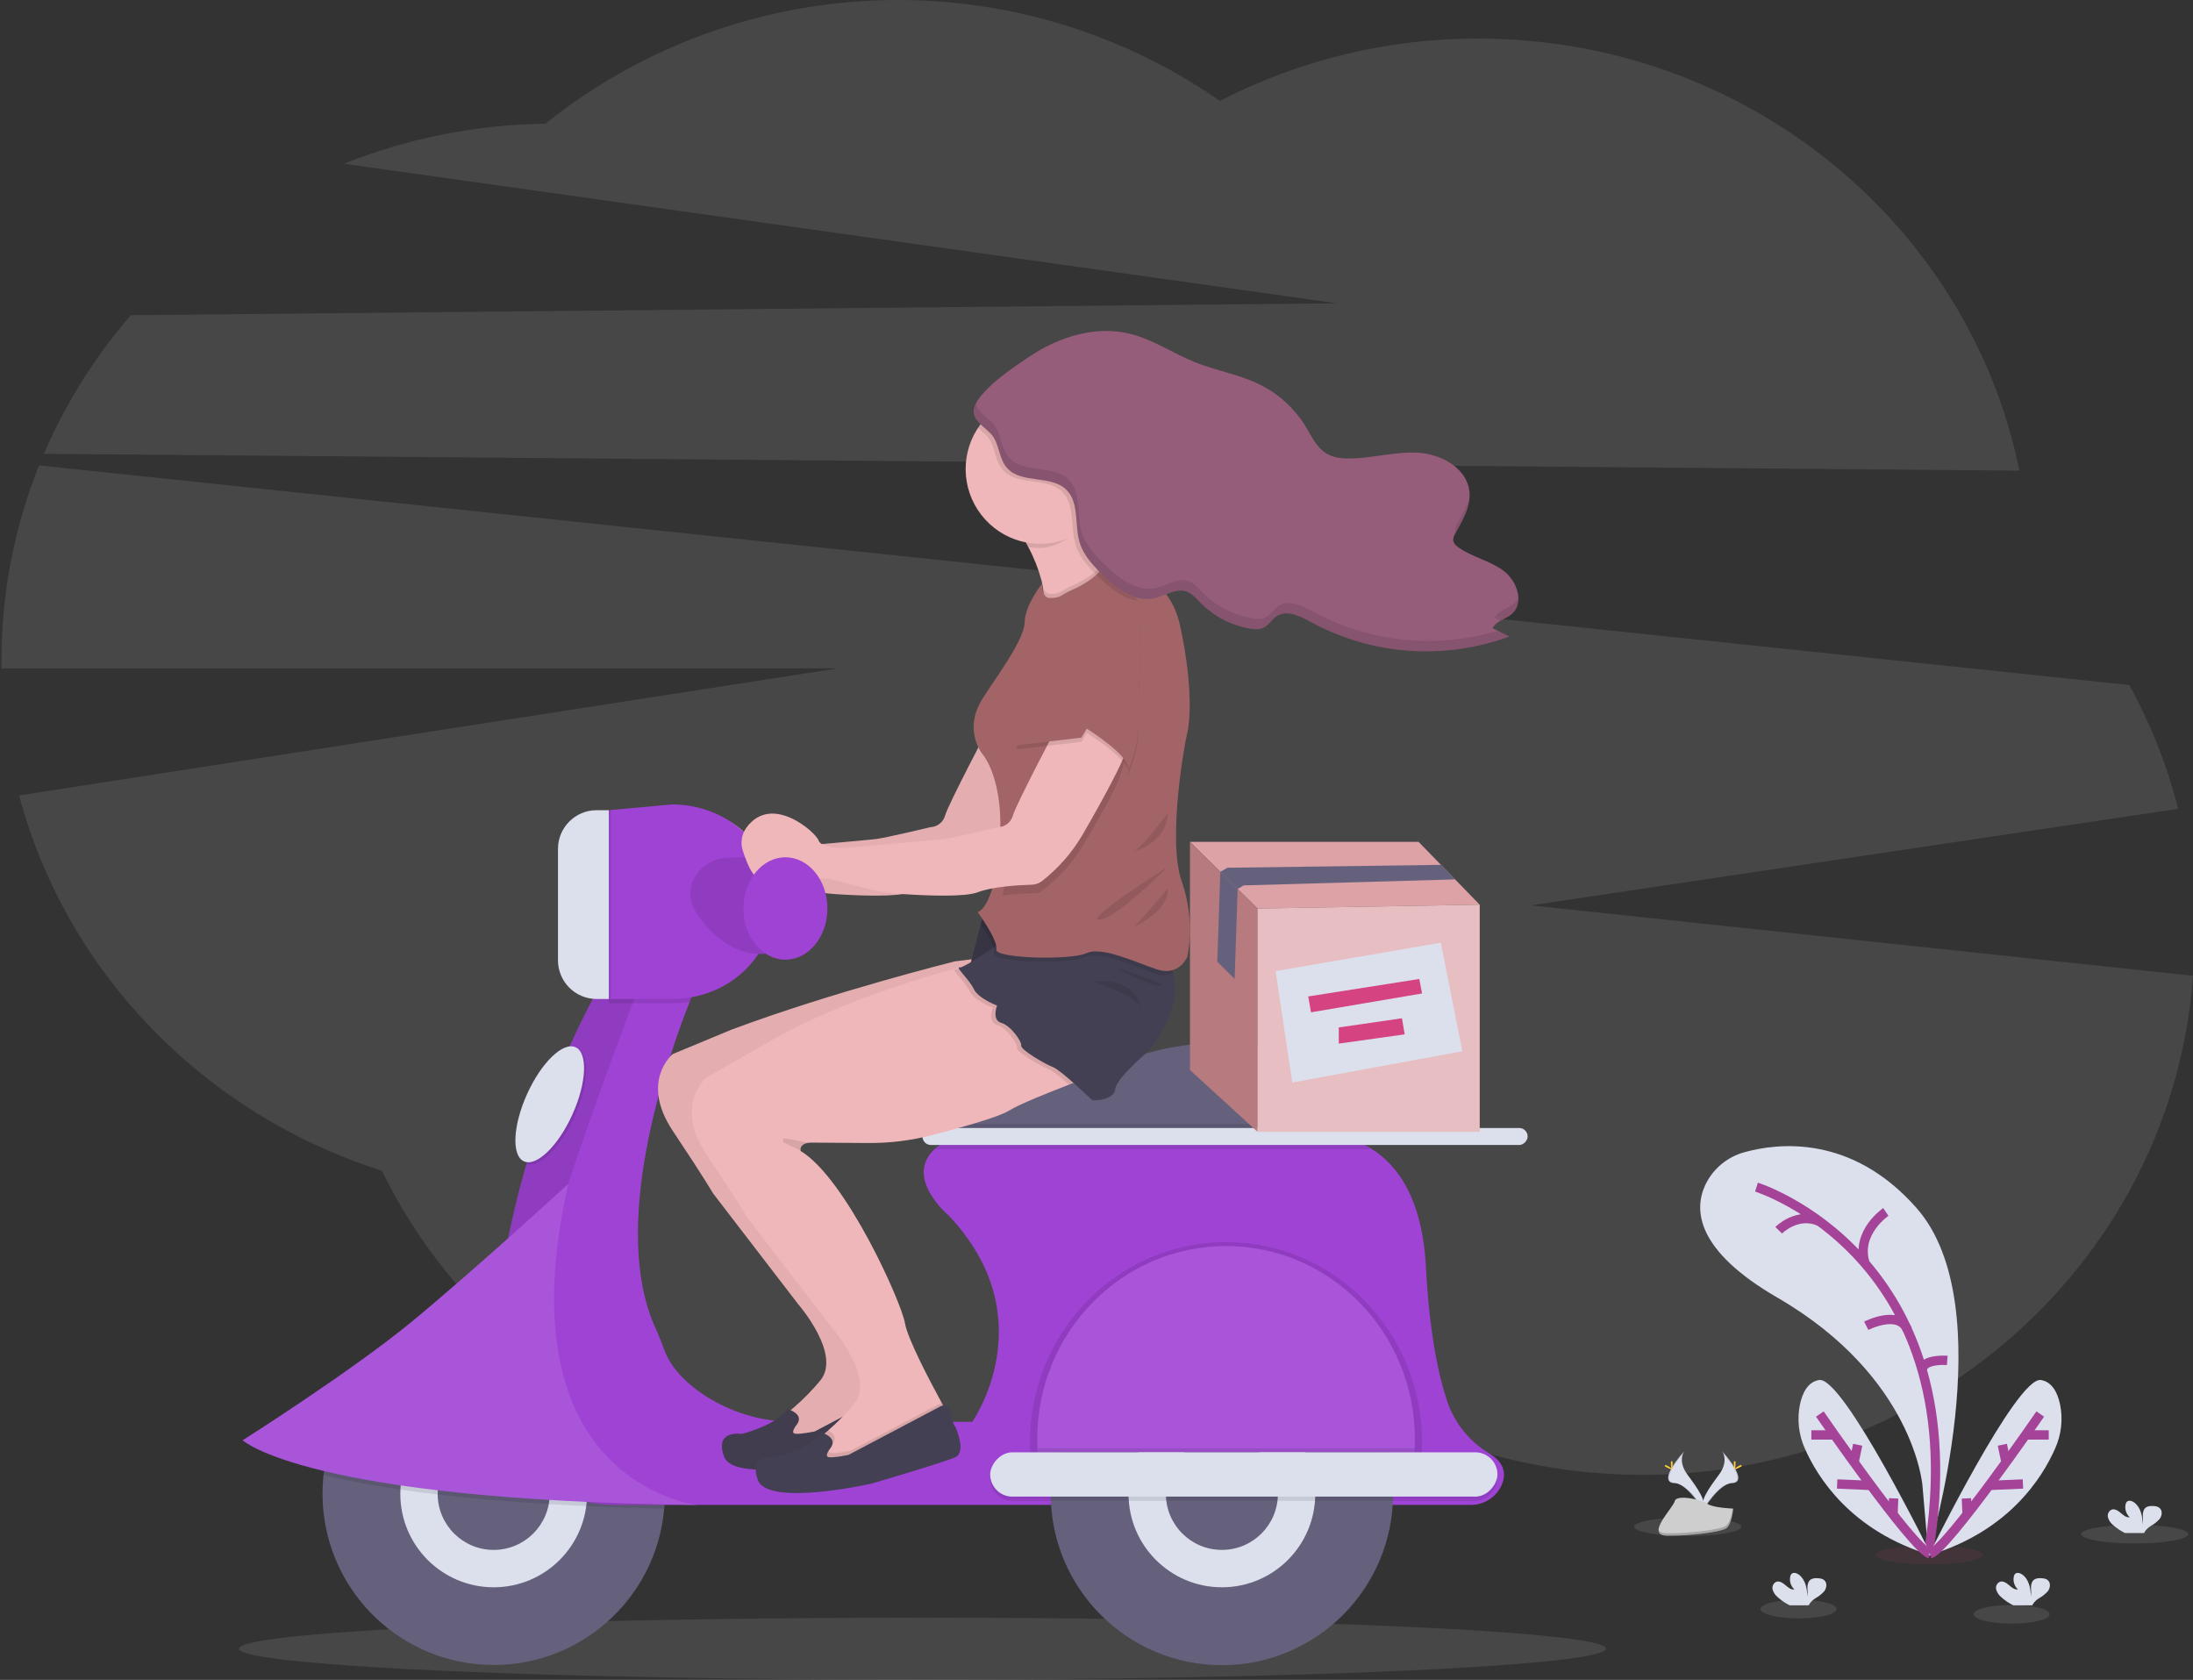 <?xml version="1.0" encoding="UTF-8"?>
<svg width="235px" height="180px" viewBox="0 0 235 180" version="1.1" xmlns="http://www.w3.org/2000/svg" xmlns:xlink="http://www.w3.org/1999/xlink">
    <rect x="0" y="0" width="235" height="180" fill="#333333" stroke="none"/>
    <!-- Generator: Sketch 55.1 (78136) - https://sketchapp.com -->
    <title>undraw_on_the_way_ldaq (3)</title>
    <desc>Created with Sketch.</desc>
    <g id="Designs" stroke="none" stroke-width="1" fill="none" fill-rule="evenodd">
        <g id="Onboarding-Page_3-Gradient" transform="translate(-70, -157)">
            <g id="undraw_on_the_way_ldaq-(3)" transform="translate(187.5, 247) scale(-1, 1) translate(-187.5, -247) translate(70, 157)">
                <path d="M230.296,48.627 C227.972,43.226 224.831,38.216 220.982,33.773 L91.743,32.498 L198.149,17.542 C191.275,14.803 183.957,13.35 176.559,13.256 C155.656,-3.465 126.26,-4.46 104.276,10.809 C95.719,6.405 86.233,4.116 76.612,4.134 C47.896,4.134 23.969,24.039 18.602,50.431 L230.296,48.627 Z" id="Path" fill="#FFFFFF" fill-rule="nonzero" opacity="0.1"></path>
                <path d="M234.84,70.763 C234.846,63.605 233.48,56.513 230.814,49.87 L6.828,73.4 C4.526,77.58 2.765,82.037 1.587,86.663 L70.954,97.009 L0,104.554 C2.134,134.433 27.729,158.026 58.995,158.026 C74.733,158.026 89.035,152.048 99.632,142.298 C110.261,152.232 124.701,158.342 140.609,158.342 C164.213,158.342 184.585,144.892 194.072,125.446 C213.105,119.401 227.89,104.222 232.95,85.232 L145.233,71.617 L234.831,71.617 C234.835,71.333 234.84,71.048 234.84,70.763 Z" id="Path" fill="#FFFFFF" fill-rule="nonzero" opacity="0.1"></path>
                <ellipse id="Oval" fill="#FFFFFF" fill-rule="nonzero" opacity="0.1" cx="6.25" cy="164.381" rx="5.74" ry="1"></ellipse>
                <ellipse id="Oval" fill="#D54381" fill-rule="nonzero" opacity="0.1" cx="28.24" cy="166.612" rx="5.74" ry="1"></ellipse>
                <ellipse id="Oval" fill="#FFFFFF" fill-rule="nonzero" opacity="0.1" cx="54.143" cy="163.591" rx="5.74" ry="1"></ellipse>
                <ellipse id="Oval" fill="#FFFFFF" fill-rule="nonzero" opacity="0.1" cx="19.438" cy="172.967" rx="4.082" ry="1"></ellipse>
                <ellipse id="Oval" fill="#FFFFFF" fill-rule="nonzero" opacity="0.1" cx="42.264" cy="172.406" rx="4.082" ry="1"></ellipse>
                <path d="M28.365,166.434 C28.365,166.434 20.312,140.02 29.623,129.44 C36.591,121.523 44.497,122.471 48.038,123.45 C49.893,123.945 51.437,125.229 52.262,126.963 C53.501,129.633 53.276,133.974 44.537,139.038 C29.903,147.518 28.994,159.148 28.994,159.148 L28.365,166.434 Z" id="Path" fill="#DCE0ED" fill-rule="nonzero"></path>
                <path d="M46.778,127.197 C46.778,127.197 23.042,134.624 28.365,166.434" id="Path" stroke="#A44398"></path>
                <path d="M32.916,129.86 C32.916,129.86 36.184,132.063 35.139,135.376" id="Path" stroke="#A44398"></path>
                <path d="M44.397,131.818 C44.397,131.818 42.396,129.785 39.968,130.906" id="Path" stroke="#A44398"></path>
                <path d="M35.014,142.053 C35.014,142.053 31.506,140.273 30.599,142.498" id="Path" stroke="#A44398"></path>
                <path d="M26.332,145.764 C26.332,145.764 28.967,145.555 29.016,146.817" id="Path" stroke="#A44398"></path>
                <path d="M28.044,166.646 C28.044,166.646 37.475,147.446 40.066,147.867 C41.295,148.067 41.862,149.278 42.12,150.495 C42.44,152.072 42.26,153.71 41.606,155.18 C40.272,158.24 36.666,164.08 28.044,166.646 Z" id="Path" fill="#DCE0ED" fill-rule="nonzero"></path>
                <path d="M39.988,151.511 C39.988,151.511 30.09,165.876 28.178,166.506" id="Path" stroke="#A44398"></path>
                <path d="M40.899,153.752 L38.589,153.752" id="Path" stroke="#A44398"></path>
                <path d="M38.131,159.007 L34.512,159.163" id="Path" stroke="#A44398"></path>
                <path d="M35.928,154.804 L36.322,156.691" id="Path" stroke="#A44398"></path>
                <path d="M32.077,160.549 L32.149,162.265" id="Path" stroke="#A44398"></path>
                <path d="M28.318,166.646 C28.318,166.646 18.887,147.446 16.297,147.867 C15.067,148.067 14.5,149.278 14.242,150.495 C13.925,152.068 14.105,153.701 14.758,155.167 C16.094,158.24 19.689,164.08 28.318,166.646 Z" id="Path" fill="#DCE0ED" fill-rule="nonzero"></path>
                <path d="M16.368,151.511 C16.368,151.511 26.266,165.876 28.178,166.506" id="Path" stroke="#A44398"></path>
                <path d="M15.458,153.752 L17.768,153.752" id="Path" stroke="#A44398"></path>
                <path d="M18.224,159.007 L21.846,159.163" id="Path" stroke="#A44398"></path>
                <path d="M20.43,154.804 L20.036,156.691" id="Path" stroke="#A44398"></path>
                <path d="M24.28,160.549 L24.209,162.265" id="Path" stroke="#A44398"></path>
                <path d="M44.51,171.129 C44.767,170.92 44.955,170.637 45.048,170.319 C45.133,169.99 44.976,169.646 44.672,169.494 C44.328,169.36 43.959,169.6 43.681,169.841 C43.403,170.081 43.08,170.359 42.716,170.308 C43.094,169.959 43.263,169.438 43.16,168.933 C43.145,168.83 43.102,168.733 43.036,168.653 C42.845,168.448 42.498,168.537 42.269,168.697 C41.54,169.209 41.337,170.199 41.333,171.091 C41.293,170.764 41.288,170.434 41.32,170.106 C41.32,169.776 41.226,169.409 40.948,169.233 C40.776,169.139 40.582,169.093 40.386,169.1 C40.057,169.1 39.694,169.12 39.47,169.36 C39.192,169.658 39.263,170.157 39.505,170.486 C39.776,170.791 40.096,171.048 40.452,171.245 C40.72,171.408 40.948,171.628 41.119,171.89 C41.139,171.927 41.156,171.966 41.168,172.006 L43.22,172.006 C43.688,171.774 44.122,171.479 44.51,171.129 L44.51,171.129 Z" id="Path" fill="#DCE0ED" fill-rule="nonzero"></path>
                <path d="M8.575,163.397 C8.833,163.188 9.02,162.906 9.113,162.587 C9.198,162.257 9.041,161.913 8.737,161.76 C8.393,161.628 8.026,161.869 7.746,162.109 C7.466,162.349 7.148,162.625 6.781,162.574 C7.161,162.226 7.33,161.704 7.226,161.199 C7.209,161.097 7.165,161.001 7.099,160.921 C6.908,160.716 6.561,160.803 6.332,160.965 C5.603,161.477 5.4,162.467 5.396,163.359 C5.356,163.032 5.351,162.7 5.383,162.372 C5.383,162.042 5.291,161.677 5.013,161.502 C4.841,161.407 4.646,161.361 4.449,161.368 C4.122,161.355 3.757,161.388 3.533,161.628 C3.255,161.927 3.328,162.425 3.568,162.741 C3.838,163.048 4.16,163.305 4.518,163.502 C4.786,163.664 5.014,163.885 5.185,164.147 C5.205,164.184 5.222,164.223 5.236,164.263 L7.288,164.263 C7.754,164.034 8.187,163.743 8.575,163.397 L8.575,163.397 Z" id="Path" fill="#DCE0ED" fill-rule="nonzero"></path>
                <path d="M20.552,171.129 C20.809,170.92 20.997,170.637 21.09,170.319 C21.175,169.99 21.018,169.646 20.714,169.494 C20.37,169.36 20.001,169.6 19.723,169.841 C19.445,170.081 19.122,170.359 18.758,170.308 C19.136,169.959 19.305,169.438 19.202,168.933 C19.187,168.83 19.144,168.733 19.078,168.653 C18.887,168.448 18.54,168.537 18.311,168.697 C17.582,169.209 17.379,170.199 17.375,171.091 C17.335,170.764 17.33,170.434 17.362,170.106 C17.362,169.776 17.27,169.409 16.992,169.233 C16.82,169.139 16.625,169.093 16.428,169.1 C16.101,169.1 15.736,169.12 15.512,169.36 C15.234,169.658 15.305,170.157 15.547,170.486 C15.818,170.791 16.138,171.048 16.494,171.245 C16.762,171.408 16.99,171.628 17.161,171.89 C17.181,171.927 17.198,171.966 17.21,172.006 L19.262,172.006 C19.73,171.774 20.164,171.479 20.552,171.129 L20.552,171.129 Z" id="Path" fill="#DCE0ED" fill-rule="nonzero"></path>
                <path d="M54.517,155.499 C54.517,155.499 55.286,156.507 54.161,158.026 C53.036,159.546 52.111,160.83 52.485,161.778 C52.485,161.778 54.181,158.954 55.562,158.914 C56.942,158.874 56.035,157.196 54.517,155.499 Z" id="Path" fill="#DCE0ED" fill-rule="nonzero"></path>
                <path d="M54.517,155.499 C54.584,155.596 54.637,155.702 54.675,155.815 C56.022,157.399 56.738,158.876 55.444,158.914 C54.237,158.95 52.792,161.108 52.445,161.653 C52.456,161.695 52.469,161.735 52.485,161.778 C52.485,161.778 54.181,158.954 55.562,158.914 C56.942,158.874 56.035,157.196 54.517,155.499 Z" id="Path" fill="#000000" fill-rule="nonzero" opacity="0.1"></path>
                <path d="M55.946,156.782 C55.946,157.136 55.906,157.423 55.858,157.423 C55.809,157.423 55.769,157.136 55.769,156.782 C55.769,156.429 55.82,156.596 55.869,156.596 C55.918,156.596 55.946,156.429 55.946,156.782 Z" id="Path" fill="#FFD037" fill-rule="nonzero"></path>
                <path d="M56.438,157.205 C56.127,157.374 55.855,157.477 55.833,157.428 C55.811,157.379 56.042,157.205 56.353,157.043 C56.665,156.88 56.54,156.996 56.565,157.043 C56.589,157.089 56.749,157.036 56.438,157.205 Z" id="Path" fill="#FFD037" fill-rule="nonzero"></path>
                <path d="M50.453,155.499 C50.453,155.499 49.683,156.507 50.808,158.026 C51.933,159.546 52.861,160.83 52.485,161.778 C52.485,161.778 50.788,158.954 49.408,158.914 C48.027,158.874 48.943,157.196 50.453,155.499 Z" id="Path" fill="#DCE0ED" fill-rule="nonzero"></path>
                <path d="M50.453,155.499 C50.386,155.596 50.334,155.702 50.297,155.815 C48.95,157.399 48.232,158.876 49.526,158.914 C50.733,158.95 52.18,161.108 52.527,161.653 C52.514,161.695 52.5,161.735 52.485,161.778 C52.485,161.778 50.788,158.954 49.408,158.914 C48.027,158.874 48.943,157.196 50.453,155.499 Z" id="Path" fill="#000000" fill-rule="nonzero" opacity="0.1"></path>
                <path d="M49.023,156.782 C49.023,157.136 49.063,157.423 49.112,157.423 C49.161,157.423 49.201,157.136 49.201,156.782 C49.201,156.429 49.152,156.596 49.103,156.596 C49.054,156.596 49.023,156.429 49.023,156.782 Z" id="Path" fill="#FFD037" fill-rule="nonzero"></path>
                <path d="M48.532,157.205 C48.843,157.374 49.114,157.477 49.139,157.428 C49.163,157.379 48.928,157.205 48.619,157.043 C48.31,156.88 48.43,156.996 48.396,157.043 C48.363,157.089 48.223,157.036 48.532,157.205 Z" id="Path" fill="#FFD037" fill-rule="nonzero"></path>
                <path d="M49.268,161.644 C49.268,161.644 51.42,161.579 52.067,161.117 C52.714,160.654 55.375,160.102 55.537,160.843 C55.7,161.584 58.768,164.528 56.34,164.548 C53.912,164.568 50.7,164.169 50.053,163.776 C49.406,163.382 49.268,161.644 49.268,161.644 Z" id="Path" fill="#CECECE" fill-rule="nonzero"></path>
                <path d="M56.384,164.289 C53.957,164.31 50.742,163.911 50.095,163.517 C49.601,163.217 49.406,162.14 49.341,161.642 L49.268,161.642 C49.268,161.642 49.406,163.379 50.053,163.773 C50.7,164.167 53.912,164.565 56.34,164.545 C57.043,164.545 57.283,164.289 57.269,163.92 C57.169,164.147 56.905,164.285 56.384,164.289 Z" id="Path" fill="#000000" fill-rule="nonzero" opacity="0.2"></path>
                <ellipse id="Oval" fill="#FFFFFF" fill-rule="nonzero" opacity="0.1" cx="136.151" cy="176.654" rx="73.239" ry="3.324"></ellipse>
                <path d="M128.69,77.271 C128.69,77.271 133.359,86.111 133.721,87.372 C133.915,88.091 134.552,88.601 135.295,88.632 C135.295,88.632 139.946,89.744 141.058,89.893 C142.169,90.042 151.805,90.857 151.805,90.857 C151.805,90.857 154.251,90.932 154.546,90.042 C154.818,89.228 159.542,84.949 162.277,88.683 C162.788,89.383 162.935,90.286 162.672,91.112 C162.17,92.714 161.138,95.258 160.031,93.676 C158.475,91.451 156.665,92.076 156.665,93.262 C156.665,94.448 154.175,94.007 153.361,94.174 C152.917,94.265 151.387,94.672 150.064,95.028 C148.529,95.444 146.956,95.705 145.369,95.809 C142.743,95.981 138.872,96.123 137.501,95.605 C135.844,94.975 132.956,94.83 131.72,94.797 C131.311,94.787 130.915,94.645 130.593,94.392 C128.877,93.048 127.426,91.396 126.313,89.522 C124.385,86.184 120.421,79.273 120.688,77.271 C120.955,75.268 128.69,77.271 128.69,77.271 Z" id="Path" fill="#EFB7B9" fill-rule="nonzero"></path>
                <path d="M128.69,77.271 C128.69,77.271 133.359,86.111 133.721,87.372 C133.915,88.091 134.552,88.601 135.295,88.632 C135.295,88.632 139.946,89.744 141.058,89.893 C142.169,90.042 151.805,90.857 151.805,90.857 C151.805,90.857 154.251,90.932 154.546,90.042 C154.818,89.228 159.542,84.949 162.277,88.683 C162.788,89.383 162.935,90.286 162.672,91.112 C162.17,92.714 161.138,95.258 160.031,93.676 C158.475,91.451 156.665,92.076 156.665,93.262 C156.665,94.448 154.175,94.007 153.361,94.174 C152.917,94.265 151.387,94.672 150.064,95.028 C148.529,95.444 146.956,95.705 145.369,95.809 C142.743,95.981 138.872,96.123 137.501,95.605 C135.844,94.975 132.956,94.83 131.72,94.797 C131.311,94.787 130.915,94.645 130.593,94.392 C128.877,93.048 127.426,91.396 126.313,89.522 C124.385,86.184 120.421,79.273 120.688,77.271 C120.955,75.268 128.69,77.271 128.69,77.271 Z" id="Path" fill="#000000" fill-rule="nonzero" opacity="0.05"></path>
                <path d="M182.251,144.056 C180.136,146.356 178.58,147.262 178.653,144.834 C178.876,137.492 165.981,104.295 165.981,104.295 L169.794,104.006 C178.115,118.355 181.21,133.111 182.251,144.056 Z" id="Path"></path>
                <path d="M200.439,160.075 C200.422,169.898 192.682,177.966 182.876,178.383 C173.07,178.8 164.674,171.418 163.824,161.633 C163.797,161.335 163.777,161.037 163.769,160.743 L163.769,160.727 C163.76,160.506 163.755,160.284 163.755,160.06 C163.755,149.922 171.967,141.704 182.097,141.704 C192.227,141.704 200.439,149.922 200.439,160.06 L200.439,160.075 Z" id="Path" fill="#65617D" fill-rule="nonzero"></path>
                <ellipse id="Oval" fill="#DCE0ED" fill-rule="nonzero" cx="182.097" cy="160.064" rx="10.005" ry="10.012"></ellipse>
                <ellipse id="Oval" fill="#65617D" fill-rule="nonzero" cx="182.097" cy="160.064" rx="6.003" ry="6.007"></ellipse>
                <path d="M133.928,125.206 L89.76,126.096 L89.76,119.581 C90.156,114.337 95.541,112.497 100.432,111.92 C104.256,111.486 108.128,111.777 111.844,112.777 C121.215,115.26 127.185,115.741 130.126,115.787 C131.457,115.807 132.59,116.761 132.838,118.07 C132.978,118.816 133.116,119.628 133.245,120.429 C133.343,121.056 133.436,121.675 133.521,122.251 C133.765,123.911 133.928,125.206 133.928,125.206 Z" id="Path" fill="#65617D" fill-rule="nonzero"></path>
                <path d="M169.164,161.25 L77.412,161.25 C75.964,161.265 74.647,160.413 74.066,159.085 C73.375,157.432 74.342,156.378 75.373,155.759 C77.485,154.507 79.085,152.547 79.891,150.228 C80.869,147.335 81.825,142.81 82.201,135.739 C82.588,128.425 85.234,124.81 88.093,123.056 L88.093,123.056 C91.786,120.796 95.834,121.644 95.834,121.644 L133.036,121.942 C133.698,122.242 134.311,122.642 134.853,123.128 C138.168,126.216 133.334,130.247 133.334,130.247 C122.958,141.223 130.813,152.348 130.813,152.348 L149.849,152.348 C153.405,152.366 156.883,151.301 159.82,149.293 C162.392,147.513 163.377,145.793 163.773,144.752 C164.066,143.956 164.364,143.161 164.72,142.391 C169.714,131.554 163.691,113.923 161.092,107.33 C160.447,105.69 160.013,104.734 160.013,104.734 L165.983,104.289 L169.762,104.002 L169.8,104.002 C178.12,118.362 181.212,133.118 182.251,144.051 C182.348,145.081 182.428,146.08 182.493,147.039 C182.731,150.725 181.433,154.344 178.907,157.037 C176.382,159.729 172.855,161.255 169.164,161.25 L169.164,161.25 Z" id="Path" fill="#9F43D5" fill-rule="nonzero"></path>
                <path d="M133.523,122.251 L89.76,122.251 L89.76,120.429 L133.247,120.429 C133.345,121.045 133.439,121.664 133.523,122.251 Z" id="Path" fill="#000000" fill-rule="nonzero" opacity="0.1"></path>
                <path d="M134.855,123.141 L88.446,123.141 C88.326,123.141 88.206,123.117 88.095,123.07 C91.788,120.809 95.836,121.657 95.836,121.657 L133.038,121.955 C133.701,122.256 134.313,122.655 134.855,123.141 L134.855,123.141 Z" id="Path" fill="#000000" fill-rule="nonzero" opacity="0.1"></path>
                <rect id="Rectangle" fill="#DCE0ED" fill-rule="nonzero" x="71.298" y="120.863" width="64.853" height="1.822" rx="0.911"></rect>
                <path d="M182.251,144.056 C180.136,146.356 178.58,147.262 178.653,144.834 C178.876,137.492 165.981,104.295 165.981,104.295 L169.794,104.006 C178.115,118.355 181.21,133.111 182.251,144.056 Z" id="Path" fill="#000000" fill-rule="nonzero" opacity="0.1"></path>
                <path d="M200.328,158.053 C198.138,158.578 195.437,159.112 192.102,159.61 C190.861,159.793 189.527,159.968 188.1,160.135 C184.692,160.54 180.75,160.894 176.197,161.166 C174.907,161.243 173.568,161.313 172.179,161.377 C169.578,161.496 166.794,161.586 163.826,161.648 L163.771,160.758 L163.771,160.743 C167.917,159.067 174.442,154.598 175.492,142.954 C180.803,140.906 186.763,141.44 191.626,144.399 C196.489,147.359 199.704,152.409 200.33,158.071 L200.328,158.053 Z" id="Path" fill="#000000" fill-rule="nonzero" opacity="0.1"></path>
                <path d="M160.311,161.25 C160.311,161.25 181.366,158.963 174.113,126.859 C174.113,126.859 184.516,136.404 190.988,141.708 C197.46,147.013 208.997,154.326 208.997,154.326 C208.997,154.326 202.109,160.767 160.311,161.25 Z" id="Path" fill="#9F43D5" fill-rule="nonzero"></path>
                <path d="M160.311,161.25 C160.311,161.25 181.366,158.963 174.113,126.859 C174.113,126.859 184.516,136.404 190.988,141.708 C197.46,147.013 208.997,154.326 208.997,154.326 C208.997,154.326 202.109,160.767 160.311,161.25 Z" id="Path" fill="#FFFFFF" fill-rule="nonzero" opacity="0.1"></path>
                <ellipse id="Oval" fill="#65617D" fill-rule="nonzero" cx="104.063" cy="160.064" rx="18.342" ry="18.356"></ellipse>
                <ellipse id="Oval" fill="#DCE0ED" fill-rule="nonzero" cx="104.063" cy="160.064" rx="10.005" ry="10.012"></ellipse>
                <ellipse id="Oval" fill="#65617D" fill-rule="nonzero" cx="104.063" cy="160.064" rx="6.003" ry="6.007"></ellipse>
                <path d="M124.628,154.551 C124.628,142.698 115.221,133.089 103.618,133.089 C92.015,133.089 82.608,142.698 82.608,154.551 C82.608,155.052 82.625,155.548 82.659,156.039 L124.577,156.039 C124.611,155.548 124.628,155.052 124.628,154.551 Z" id="Path" fill="#000000" fill-rule="nonzero" opacity="0.1"></path>
                <path d="M123.85,154.181 C123.85,142.767 114.792,133.514 103.618,133.514 C92.444,133.514 83.386,142.767 83.386,154.181 C83.386,154.664 83.404,155.14 83.435,155.614 L123.801,155.614 C123.832,155.14 123.85,154.664 123.85,154.181 Z" id="Path" fill="#9F43D5" fill-rule="nonzero"></path>
                <path d="M123.85,154.181 C123.85,154.513 123.85,154.849 123.825,155.169 C123.825,155.318 123.81,155.465 123.801,155.614 L83.435,155.614 C83.435,155.465 83.417,155.318 83.411,155.169 C83.395,154.842 83.386,154.502 83.386,154.181 C83.386,142.767 92.444,133.514 103.618,133.514 C114.792,133.514 123.85,142.767 123.85,154.181 Z" id="Path" fill="#FFFFFF" fill-rule="nonzero" opacity="0.1"></path>
                <path d="M123.825,155.18 C123.825,155.33 123.81,155.476 123.801,155.625 L83.435,155.625 C83.435,155.476 83.417,155.33 83.411,155.18 L123.825,155.18 Z" id="Path" fill="#000000" fill-rule="nonzero" opacity="0.1"></path>
                <rect id="Rectangle" fill="#000000" fill-rule="nonzero" opacity="0.1" x="74.535" y="156.059" width="54.355" height="4.746" rx="2.373"></rect>
                <rect id="Rectangle" fill="#DCE0ED" fill-rule="nonzero" x="74.535" y="155.614" width="54.355" height="4.746" rx="2.373"></rect>
                <ellipse id="Oval" fill="#000000" fill-rule="nonzero" opacity="0.1" transform="translate(175.869, 118.547) rotate(-24.33) translate(-175.869, -118.547) " cx="175.869" cy="118.547" rx="2.664" ry="6.71"></ellipse>
                <ellipse id="Oval" fill="#DCE0ED" fill-rule="nonzero" transform="translate(176.092, 118.324) rotate(-24.33) translate(-176.092, -118.324) " cx="176.092" cy="118.324" rx="2.664" ry="6.71"></ellipse>
                <path d="M169.76,104.006 L169.76,107.493 L162.979,107.493 C162.348,107.493 161.717,107.443 161.094,107.341 C160.449,105.702 160.016,104.745 160.016,104.745 L165.985,104.3 L169.76,104.006 Z" id="Path" fill="#000000" fill-rule="nonzero" opacity="0.1"></path>
                <path d="M169.76,107.039 L162.979,107.039 C157.023,107.039 152.196,102.589 152.196,97.078 L152.196,96.154 C152.196,90.654 157.023,86.195 162.979,86.195 L169.76,86.812 L169.76,107.039 Z" id="Path" fill="#9F43D5" fill-rule="nonzero"></path>
                <path d="M158.588,92.091 C158.588,92.091 162.646,94.261 160.311,97.932 C160.311,97.932 157.448,102.631 152.946,102.186 L151.307,92.091 C151.307,92.091 156.699,91.591 158.588,92.091 Z" id="Path" fill="#9F43D5" fill-rule="nonzero"></path>
                <path d="M157.03,91.896 C158.336,91.945 159.55,92.585 160.329,93.636 C161.052,94.637 161.483,96.096 160.316,97.932 C160.316,97.932 157.452,102.631 152.95,102.186 L151.312,92.091 C151.312,92.091 154.684,91.769 157.03,91.896 Z" id="Path" fill="#000000" fill-rule="nonzero" opacity="0.1"></path>
                <path d="M169.538,86.812 L170.845,86.812 C173.132,86.812 174.985,88.666 174.985,90.955 L174.985,102.898 C174.985,103.997 174.549,105.051 173.772,105.828 C172.996,106.605 171.943,107.041 170.845,107.041 L169.538,107.041 L169.538,86.812 Z" id="Path" fill="#000000" fill-rule="nonzero" opacity="0.1"></path>
                <path d="M169.76,86.812 L171.068,86.812 C173.354,86.812 175.207,88.666 175.207,90.955 L175.207,102.898 C175.207,103.997 174.771,105.051 173.995,105.828 C173.218,106.605 172.165,107.041 171.068,107.041 L169.76,107.041 L169.76,86.812 L169.76,86.812 Z" id="Path" fill="#DCE0ED" fill-rule="nonzero"></path>
                <path d="M121.618,112.79 C121.618,112.79 122.665,113.173 124.063,113.707 C126.286,114.564 129.421,115.814 130.511,116.499 C131.6,117.185 135.662,118.311 138.703,119.103 C140.958,119.687 143.28,119.974 145.609,119.955 C147.974,119.933 150.84,119.91 151.632,119.91 C151.77,119.909 151.908,119.92 152.045,119.941 C152.877,120.079 152.843,120.638 152.823,120.771 L152.823,120.8 C147.932,123.766 142.003,137.043 141.634,139.267 C141.356,140.936 138.912,145.562 137.707,147.774 C137.303,148.514 137.04,148.984 137.04,148.984 L138.523,150.688 L142.821,152.617 L146.896,154.397 C146.896,154.397 151.196,154.62 151.269,154.397 C151.343,154.175 151.343,151.876 151.343,151.876 C150.819,151.538 150.323,151.16 149.858,150.746 C148.871,149.887 147.956,148.95 147.118,147.945 C144.748,145.126 149.491,139.712 149.491,139.712 L158.606,127.847 C158.606,127.847 159.346,126.512 162.904,121.172 C166.461,115.832 162.904,112.939 162.904,112.939 L156.643,110.338 C145.784,106.271 132.687,103.012 132.687,103.012 L132.5,102.987 L129.724,102.64 L121.618,112.79 Z" id="Path" fill="#EFB7B9" fill-rule="nonzero"></path>
                <path d="M149.593,152.617 C149.593,152.617 150.371,153.536 149.789,153.619 C149.206,153.701 147.676,153.369 147.676,153.369 L137.976,148.252 C137.976,148.252 136.92,147.5 136.671,148.975 C136.422,150.45 136.253,150.31 136.253,150.31 C136.253,150.31 134.975,153.062 136.253,153.632 C137.532,154.201 145.211,156.455 145.211,156.455 C145.211,156.455 156.356,158.987 157.412,156.066 C158.468,153.145 155.522,153.647 155.522,153.647 C155.522,153.647 151.854,152.757 150.602,150.978 C150.593,150.978 148.788,151.478 149.593,152.617 Z" id="Path" fill="#444053" fill-rule="nonzero"></path>
                <path d="M162.895,112.939 L156.634,110.338 C145.776,106.271 132.678,103.012 132.678,103.012 L132.492,102.987 L129.715,102.64 L121.618,112.79 C121.618,112.79 122.665,113.173 124.063,113.707 C126.286,114.564 129.421,115.814 130.511,116.499 C131.6,117.185 135.662,118.311 138.703,119.103 C140.958,119.687 143.28,119.974 145.609,119.955 C147.974,119.933 150.84,119.91 151.632,119.91 C151.77,119.909 151.908,119.92 152.045,119.941 C152.877,120.079 152.843,120.638 152.823,120.771 L152.823,120.8 C147.932,123.766 142.003,137.043 141.634,139.267 C141.356,140.936 138.912,145.562 137.707,147.774 L137.545,148.072 C137.223,148.018 136.82,148.134 136.678,148.975 C136.427,150.448 136.26,150.31 136.26,150.31 C136.26,150.31 134.982,153.062 136.26,153.632 C137.538,154.201 145.211,156.455 145.211,156.455 C145.211,156.455 156.356,158.987 157.412,156.066 C158.468,153.145 155.522,153.647 155.522,153.647 C155.522,153.647 151.854,152.757 150.602,150.978 C150.491,151.01 150.383,151.05 150.278,151.098 C150.147,150.991 150.006,150.875 149.858,150.746 C148.871,149.887 147.956,148.95 147.118,147.945 C144.748,145.126 149.491,139.712 149.491,139.712 L158.606,127.847 C158.606,127.847 159.346,126.512 162.904,121.172 C166.461,115.832 162.895,112.939 162.895,112.939 Z" id="Path" fill="#000000" fill-rule="nonzero" opacity="0.05"></path>
                <path d="M114.152,63.169 L114.49,63.596 L114.679,63.834 L115.857,65.318 C115.857,65.318 118.669,66.222 121.135,66.807 C123.703,67.414 125.893,67.679 124.152,66.226 C123.072,65.325 123,63.817 123.394,62.199 C123.725,60.954 124.2,59.752 124.808,58.617 C124.895,58.448 124.982,58.283 125.068,58.123 C125.62,57.101 126.232,56.112 126.9,55.161 C125.319,54.066 123.68,53.058 121.989,52.142 C119.952,51.088 118.28,50.627 119.341,52.714 C120.021,54.049 119.799,55.549 119.163,56.984 C119.114,57.097 119.061,57.206 119.005,57.324 C118.434,58.436 117.729,59.474 116.906,60.415 C116.063,61.405 115.142,62.326 114.152,63.169 Z" id="Path" fill="#EFB7B9" fill-rule="nonzero"></path>
                <polygon id="Path" fill="#444053" fill-rule="nonzero" points="128.234 97.062 129.741 98.439 131.198 104.046 128.768 104.046 126.084 100.553"></polygon>
                <polygon id="Path" fill="#000000" fill-rule="nonzero" opacity="0.1" points="126.084 100.553 127.707 102.665 128.768 104.046 131.198 104.046 130.949 103.087 129.888 99.002 129.741 98.439 128.234 97.062 126.175 100.404"></polygon>
                <polygon id="Path" fill="#000000" fill-rule="nonzero" opacity="0.1" points="126.084 100.553 127.707 102.665 128.768 104.046 131.198 104.046 130.949 103.087 129.888 99.002 129.741 98.439 128.234 97.062 126.175 100.404"></polygon>
                <path d="M118.007,115.307 C118.007,115.307 119.054,115.689 120.453,116.223 C122.676,117.08 125.811,118.331 126.9,119.016 C127.989,119.701 132.051,120.827 135.093,121.619 C137.347,122.204 139.669,122.492 141.998,122.473 C144.364,122.451 147.23,122.429 148.021,122.429 C148.16,122.428 148.298,122.438 148.435,122.46 C149.266,122.598 149.233,123.156 149.213,123.29 L149.213,123.319 C144.322,126.285 138.392,139.561 138.023,141.786 C137.745,143.455 135.302,148.081 134.097,150.292 C133.692,151.033 133.43,151.503 133.43,151.503 L134.913,153.207 L139.208,155.134 L143.283,156.914 C143.283,156.914 147.583,157.136 147.656,156.914 C147.73,156.691 147.73,154.393 147.73,154.393 C147.207,154.055 146.71,153.677 146.245,153.263 C145.259,152.403 144.343,151.467 143.506,150.461 C141.136,147.642 145.878,142.229 145.878,142.229 L154.993,130.363 C154.993,130.363 155.734,129.028 159.291,123.688 C162.848,118.348 159.291,115.456 159.291,115.456 L153.586,112.192 C144.693,106.778 132.167,103.664 132.167,103.664 L131.98,103.639 L129.203,103.292 L118.007,115.307 Z" id="Path" fill="#EFB7B9" fill-rule="nonzero"></path>
                <path d="M133.428,151.5 L134.91,153.205 L139.208,155.134 L143.283,156.914 C143.283,156.914 147.583,157.136 147.656,156.914 C147.73,156.691 147.73,154.393 147.73,154.393 C147.207,154.055 146.71,153.677 146.245,153.263 C145.784,153.51 145.262,153.972 145.767,154.689 C145.767,154.689 146.545,155.605 145.962,155.69 C145.38,155.775 143.85,155.441 143.85,155.441 L134.15,150.323 L134.095,150.286 C133.685,151.031 133.428,151.5 133.428,151.5 Z" id="Path" fill="#000000" fill-rule="nonzero" opacity="0.1"></path>
                <path d="M145.982,155.134 C145.982,155.134 146.761,156.05 146.176,156.135 C145.591,156.22 144.064,155.884 144.064,155.884 L134.366,150.766 C134.366,150.766 133.31,150.016 133.058,151.489 C132.807,152.962 132.643,152.824 132.643,152.824 C132.643,152.824 131.364,155.579 132.643,156.148 C133.921,156.718 141.591,158.963 141.591,158.963 C141.591,158.963 152.734,161.493 153.79,158.574 C154.847,155.654 151.901,156.153 151.901,156.153 C151.901,156.153 148.232,155.263 146.983,153.483 C146.989,153.492 145.175,153.992 145.982,155.134 Z" id="Path" fill="#444053" fill-rule="nonzero"></path>
                <path d="M118.598,56.419 C119.883,57.309 121.844,58.717 123.518,58.717 C123.95,58.717 124.381,58.683 124.808,58.615 C125.427,57.417 126.126,56.263 126.9,55.159 C126.9,55.159 117.118,48.335 119.341,52.712 C120.075,54.167 119.352,54.881 118.598,56.419 Z" id="Path" fill="#000000" fill-rule="nonzero" opacity="0.1"></path>
                <path d="M115.515,50.262 C115.512,52.976 116.886,55.506 119.163,56.981 C119.415,57.146 119.676,57.294 119.946,57.426 C123.147,59.025 127.019,58.303 129.43,55.659 C131.842,53.014 132.207,49.09 130.325,46.045 C128.443,43.001 124.771,41.575 121.33,42.554 C117.889,43.533 115.515,46.678 115.515,50.258 L115.515,50.262 Z" id="Path" fill="#EFB7B9" fill-rule="nonzero"></path>
                <path d="M118.007,115.307 C118.007,115.307 119.054,115.689 120.453,116.223 C121.331,115.449 122.231,114.702 122.607,114.566 C123.423,114.268 126.091,112.71 126.017,112.265 C125.944,111.82 127.129,110.116 128.165,109.818 C129.201,109.52 128.61,107.964 128.61,107.964 C128.61,107.964 130.611,107.223 131.109,106.184 C131.607,105.145 133.132,103.81 132.612,103.886 C132.386,103.849 132.171,103.765 131.98,103.639 L129.203,103.292 L118.007,115.307 Z" id="Path" fill="#000000" fill-rule="nonzero" opacity="0.1"></path>
                <path d="M111.928,112.637 C111.928,112.637 115.339,115.456 115.497,116.715 C115.655,117.975 117.931,117.903 117.931,117.903 C117.931,117.903 121.342,114.639 122.156,114.343 C122.969,114.047 125.639,112.488 125.566,112.043 C125.493,111.598 126.678,109.893 127.714,109.595 C128.75,109.297 128.158,107.742 128.158,107.742 C128.158,107.742 130.159,107.001 130.657,105.962 C131.155,104.923 132.681,103.588 132.16,103.664 C132.014,103.684 131.544,103.441 130.949,103.087 C130.217,102.642 129.29,102.039 128.534,101.53 C127.734,100.987 127.122,100.555 127.122,100.555 C127.122,100.555 126.773,100.493 126.175,100.406 C122.949,99.939 112.442,98.746 110.003,102.631 C109.678,103.145 109.434,103.705 109.281,104.293 C108.189,108.432 111.928,112.637 111.928,112.637 Z" id="Path" fill="#444053" fill-rule="nonzero"></path>
                <path d="M115.495,103.644 C115.495,103.644 112.013,105.61 110.715,105.61 C109.416,105.61 115.495,103.644 115.495,103.644 Z" id="Path" fill="#000000" fill-rule="nonzero" opacity="0.1"></path>
                <path d="M117.82,105.145 C117.82,105.145 112.635,106.89 112.635,108.26 C112.635,109.631 112.151,104.589 117.82,105.145 Z" id="Path" fill="#000000" fill-rule="nonzero" opacity="0.1"></path>
                <path d="M130.233,97.289 L130.159,97.389 C130.193,97.363 130.218,97.329 130.233,97.289 L130.233,97.289 Z" id="Path" fill="#000000" fill-rule="nonzero" opacity="0.1"></path>
                <path d="M114.152,63.169 L114.49,63.596 L114.679,63.834 L115.857,65.318 C115.857,65.318 118.669,66.222 121.135,66.807 C123.703,67.414 125.893,67.679 124.152,66.226 C123.072,65.325 123,63.817 123.394,62.199 L123.316,62.099 C123.316,62.099 123.394,63.599 122.507,63.627 C121.311,63.665 121.295,63.263 120.192,62.798 C118.772,62.197 117.315,61.193 116.906,60.412 C116.063,61.403 115.142,62.325 114.152,63.169 L114.152,63.169 Z" id="Path" fill="#000000" fill-rule="nonzero" opacity="0.1"></path>
                <path d="M109.281,104.287 C109.887,104.546 110.57,104.562 111.188,104.331 C113.485,103.588 117.118,101.799 118.821,102.582 C120.186,103.21 125.684,103.192 127.714,102.665 C128.218,102.533 128.507,102.371 128.463,102.179 C128.434,101.959 128.461,101.735 128.541,101.528 C128.776,100.773 129.417,99.725 129.895,99.002 L129.748,98.439 L128.241,97.062 L126.182,100.4 C122.956,99.932 112.449,98.74 110.01,102.624 C109.682,103.137 109.436,103.698 109.281,104.287 Z" id="Path" fill="#000000" fill-rule="nonzero" opacity="0.1"></path>
                <path d="M107.78,102.551 C107.78,102.551 108.669,104.627 110.966,103.886 C113.262,103.145 116.895,101.354 118.598,102.137 C120.301,102.92 128.456,102.698 128.234,101.734 C128.012,100.771 130.235,97.73 130.235,97.73 C130.235,97.73 129.021,97.507 128.27,93.54 C128.158,92.961 128.058,92.303 127.974,91.555 C127.79,90.024 127.747,88.48 127.845,86.941 C128.145,82.646 129.648,80.893 129.648,80.893 C129.648,80.893 131.722,78.521 129.944,75.257 C129.012,73.546 125.253,68.805 125.201,66.691 C125.155,64.773 123.323,62.544 123.323,62.544 C123.323,62.544 123.401,64.044 122.513,64.072 C121.317,64.11 121.302,63.708 120.199,63.243 C118.578,62.557 116.913,61.349 116.804,60.541 C116.804,60.541 110.01,60.201 108.527,67.098 C107.044,73.996 107.564,77.778 107.787,78.595 C108.009,79.411 109.934,89.942 108.378,94.392 C106.822,98.842 107.78,102.551 107.78,102.551 Z" id="Path" fill="#A36468" fill-rule="nonzero"></path>
                <path d="M118.858,90.434 C120.084,92.503 121.723,94.296 123.674,95.7 C124.975,95.711 126.274,95.798 127.565,95.961 C127.454,95.382 127.342,94.724 127.269,93.976 C127.085,92.445 127.042,90.9 127.14,89.361 C126.708,89.145 126.391,88.752 126.269,88.285 C125.897,87.023 122.591,81.016 122.591,81.016 C122.591,81.016 114.857,79.013 114.588,81.016 C114.318,83.018 116.931,87.096 118.858,90.434 Z" id="Path" fill="#000000" fill-rule="nonzero" opacity="0.1"></path>
                <path d="M121.422,77.271 C121.422,77.271 126.091,86.111 126.453,87.372 C126.647,88.091 127.284,88.601 128.027,88.632 C128.027,88.632 132.678,89.744 133.79,89.893 C134.902,90.042 144.544,90.857 144.544,90.857 C144.544,90.857 146.989,90.932 147.285,90.042 C147.556,89.228 152.281,84.949 155.016,88.683 C155.527,89.383 155.674,90.286 155.411,91.112 C154.909,92.714 153.877,95.258 152.77,93.676 C151.214,91.451 149.404,92.076 149.404,93.262 C149.404,94.448 146.914,94.007 146.1,94.174 C145.656,94.265 144.126,94.672 142.803,95.028 C141.264,95.444 139.687,95.706 138.096,95.809 C135.471,95.981 131.6,96.123 130.228,95.605 C128.574,94.975 125.686,94.83 124.448,94.797 C124.038,94.787 123.643,94.645 123.321,94.392 C121.606,93.048 120.155,91.396 119.043,89.522 C117.115,86.184 113.151,79.273 113.418,77.271 C113.685,75.268 121.422,77.271 121.422,77.271 Z" id="Path" fill="#EFB7B9" fill-rule="nonzero"></path>
                <path d="M119.866,65.022 C119.866,65.022 122.367,69.177 123.525,72.142 C124.683,75.108 126.091,80.301 126.091,80.301 L119.123,79.485 L118.532,78.521 C118.532,78.521 113.556,81.636 114.15,82.971 C114.743,84.306 112.816,80.969 112.965,77.186 C113.113,73.404 112.429,66.653 112.965,65.022 C113.5,63.392 118.227,63.761 119.866,65.022 Z" id="Path" fill="#000000" fill-rule="nonzero" opacity="0.1"></path>
                <path d="M112.973,76.741 C112.824,80.524 114.752,83.861 114.158,82.526 C113.565,81.191 118.54,78.076 118.54,78.076 L119.125,79.04 L126.091,79.856 C126.091,79.856 124.683,74.663 123.525,71.697 C122.829,70.019 122.033,68.385 121.142,66.802 C120.428,65.505 119.866,64.578 119.866,64.578 C118.907,63.837 116.873,63.403 115.25,63.505 C114.997,63.519 114.745,63.55 114.496,63.596 C113.829,63.728 113.291,63.981 113.053,64.382 C113.017,64.444 112.987,64.509 112.965,64.578 C112.431,66.208 113.116,72.959 112.973,76.741 Z" id="Path" fill="#A36468" fill-rule="nonzero"></path>
                <path d="M109.861,87.096 C109.861,87.096 112.807,91.157 113.696,91.268 C113.689,91.277 109.91,90.434 109.861,87.096 Z" id="Path" fill="#000000" fill-rule="nonzero" opacity="0.1"></path>
                <path d="M109.861,92.881 C109.861,92.881 115.419,98.499 117.198,98.555 C118.976,98.611 109.861,92.881 109.861,92.881 Z" id="Path" fill="#000000" fill-rule="nonzero" opacity="0.1"></path>
                <path d="M109.861,95.226 C109.861,95.226 113.418,99.398 113.64,99.398 C113.863,99.398 109.799,97.952 109.861,95.226 Z" id="Path" fill="#000000" fill-rule="nonzero" opacity="0.1"></path>
                <path d="M113.047,64.382 C113.619,64.296 114.171,64.111 114.679,63.834 C114.87,63.734 115.059,63.623 115.243,63.505 C115.972,63.017 116.652,62.458 117.271,61.836 C118.294,60.842 119.314,59.756 119.737,58.392 C119.832,58.078 119.901,57.756 119.946,57.431 C120.199,55.72 119.986,53.831 121.208,52.667 C121.438,52.45 121.702,52.272 121.989,52.14 C123.723,51.314 126.237,51.848 127.531,50.36 C128.354,49.417 128.334,48.106 128.965,47.08 C129.241,46.635 129.748,46.25 130.197,45.841 C128.407,43.115 125.144,41.747 121.947,42.383 C118.75,43.019 116.258,45.531 115.646,48.736 C115.034,51.94 116.425,55.195 119.163,56.966 C119.114,57.079 119.061,57.188 119.005,57.306 C117.478,60.421 114.152,63.154 114.152,63.154 L114.49,63.581 C113.816,63.734 113.285,63.981 113.047,64.382 Z" id="Path" fill="#000000" fill-rule="nonzero" opacity="0.1"></path>
                <path d="M127.087,50.142 C125.582,51.868 122.418,50.863 120.762,52.445 C119.308,53.831 119.886,56.249 119.292,58.17 C118.87,59.533 117.849,60.617 116.826,61.614 C115.337,63.065 113.431,64.537 111.395,64.121 C110.188,63.874 109.005,62.971 107.838,63.387 C107.257,63.596 106.842,64.099 106.408,64.542 C104.935,66.044 103.021,67.035 100.946,67.37 C100.535,67.462 100.107,67.443 99.707,67.312 C99.085,67.058 98.749,66.378 98.182,66.015 C97.07,65.303 95.643,66.033 94.489,66.669 C87.961,70.206 80.228,70.763 73.261,68.198 L75.06,67.308 C74.678,66.527 73.644,66.355 72.986,65.783 C71.629,64.606 72.428,62.252 73.862,61.173 C75.296,60.094 77.152,59.718 78.637,58.71 C78.94,58.506 79.246,58.234 79.275,57.871 C79.27,57.605 79.186,57.346 79.033,57.128 C78.241,55.733 77.365,54.236 77.543,52.641 C77.815,50.193 80.485,48.689 82.937,48.518 C85.389,48.346 87.817,49.085 90.274,49.127 C91.163,49.143 92.095,49.056 92.857,48.596 C93.922,47.955 94.458,46.733 95.105,45.672 C96.26,43.788 97.915,42.261 99.885,41.262 C102.108,40.138 104.625,39.745 106.937,38.815 C109.298,37.867 111.446,36.367 113.916,35.764 C117.502,34.874 121.344,36.038 124.441,38.049 C125.933,39.017 130.697,42.123 130.666,44.11 C130.642,45.289 129.11,45.928 128.53,46.853 C127.889,47.888 127.909,49.199 127.087,50.142 Z" id="Path" fill="#965D7B" fill-rule="nonzero"></path>
                <g id="Group" opacity="0.1" transform="translate(72.256, 43.164)" fill="#000000" fill-rule="nonzero">
                    <path d="M6.559,12.849 C6.711,13.068 6.795,13.326 6.801,13.592 C6.792,13.686 6.766,13.777 6.723,13.862 C6.07,12.709 5.389,11.488 5.28,10.201 C5.569,11.12 6.078,12.004 6.559,12.849 Z" id="Path"></path>
                    <path d="M0.511,21.504 C1.167,22.076 2.201,22.247 2.586,23.028 L1.95,23.344 C1.521,23.143 1.114,22.899 0.734,22.617 C0.245,22.181 -0.012,21.541 0.04,20.888 C0.153,21.124 0.314,21.333 0.511,21.504 L0.511,21.504 Z" id="Path"></path>
                    <path d="M22.015,22.392 C23.169,21.756 24.598,21.026 25.708,21.738 C26.272,22.101 26.61,22.781 27.233,23.035 C27.632,23.166 28.059,23.186 28.469,23.093 C30.545,22.758 32.46,21.767 33.934,20.265 C34.365,19.82 34.781,19.319 35.363,19.11 C36.524,18.694 37.707,19.598 38.921,19.844 C40.957,20.261 42.86,18.788 44.352,17.337 C45.375,16.342 46.393,15.257 46.815,13.893 C47.411,11.973 46.833,9.554 48.287,8.168 C49.948,6.586 53.105,7.592 54.612,5.865 C55.433,4.922 55.415,3.611 56.046,2.585 C56.58,1.72 57.963,1.106 58.159,0.062 C58.311,0.335 58.396,0.64 58.405,0.952 C58.381,2.132 56.849,2.77 56.269,3.696 C55.637,4.721 55.655,6.032 54.835,6.975 C53.327,8.702 50.166,7.696 48.51,9.278 C47.056,10.664 47.634,13.083 47.038,15.003 C46.615,16.367 45.597,17.45 44.574,18.447 C43.083,19.898 41.179,21.371 39.143,20.955 C37.933,20.708 36.751,19.804 35.586,20.221 C35.003,20.43 34.587,20.933 34.156,21.375 C32.683,22.877 30.768,23.868 28.691,24.203 C28.282,24.296 27.854,24.276 27.455,24.145 C26.833,23.892 26.495,23.211 25.93,22.848 C24.818,22.136 23.391,22.866 22.237,23.502 C15.709,27.04 7.976,27.596 1.009,25.031 L2.252,24.415 C8.846,26.397 15.958,25.669 22.015,22.392 L22.015,22.392 Z" id="Path"></path>
                </g>
                <path d="M149.213,123.288 L151.083,122.382 L151.083,122.028 C151.083,121.893 149.591,122.193 148.435,122.449 C149.266,122.596 149.233,123.154 149.213,123.288 Z" id="Path" fill="#000000" fill-rule="nonzero" opacity="0.1"></path>
                <ellipse id="Oval" fill="#9F43D5" fill-rule="nonzero" cx="150.838" cy="97.342" rx="4.504" ry="5.485"></ellipse>
                <polygon id="Path" fill="#DDA2A6" fill-rule="nonzero" points="107.484 90.205 100.243 97.351 76.438 96.935 82.984 90.205"></polygon>
                <polygon id="Path" fill="#B77B7F" fill-rule="nonzero" points="107.484 114.653 107.484 90.205 100.243 97.351 100.243 121.274"></polygon>
                <polygon id="Path" fill="#DDA2A6" fill-rule="nonzero" points="76.438 96.935 76.438 121.274 100.243 121.274 100.243 97.351"></polygon>
                <polygon id="Path" fill="#FFFFFF" fill-rule="nonzero" opacity="0.3" points="76.438 96.935 76.438 121.274 100.243 121.274 100.243 97.351"></polygon>
                <polygon id="Path" fill="#DCE0ED" fill-rule="nonzero" points="98.309 104.051 80.605 101.009 78.297 112.641 96.523 115.992"></polygon>
                <polygon id="Path" fill="#D54381" fill-rule="nonzero" points="94.811 106.767 82.91 104.896 82.612 106.449 94.514 108.469"></polygon>
                <polygon id="Path" fill="#D54381" fill-rule="nonzero" points="91.539 110.089 84.769 109.106 84.471 110.83 91.539 111.822"></polygon>
                <polygon id="Path" fill="#65617D" fill-rule="nonzero" points="104.556 103.036 104.234 93.411 102.373 95.249 102.697 104.896"></polygon>
                <polygon id="Path" fill="#65617D" fill-rule="nonzero" points="80.589 92.668 103.464 92.977 104.234 93.411 102.373 95.249 101.73 94.87 79.073 94.227"></polygon>
            </g>
        </g>
    </g>
</svg>